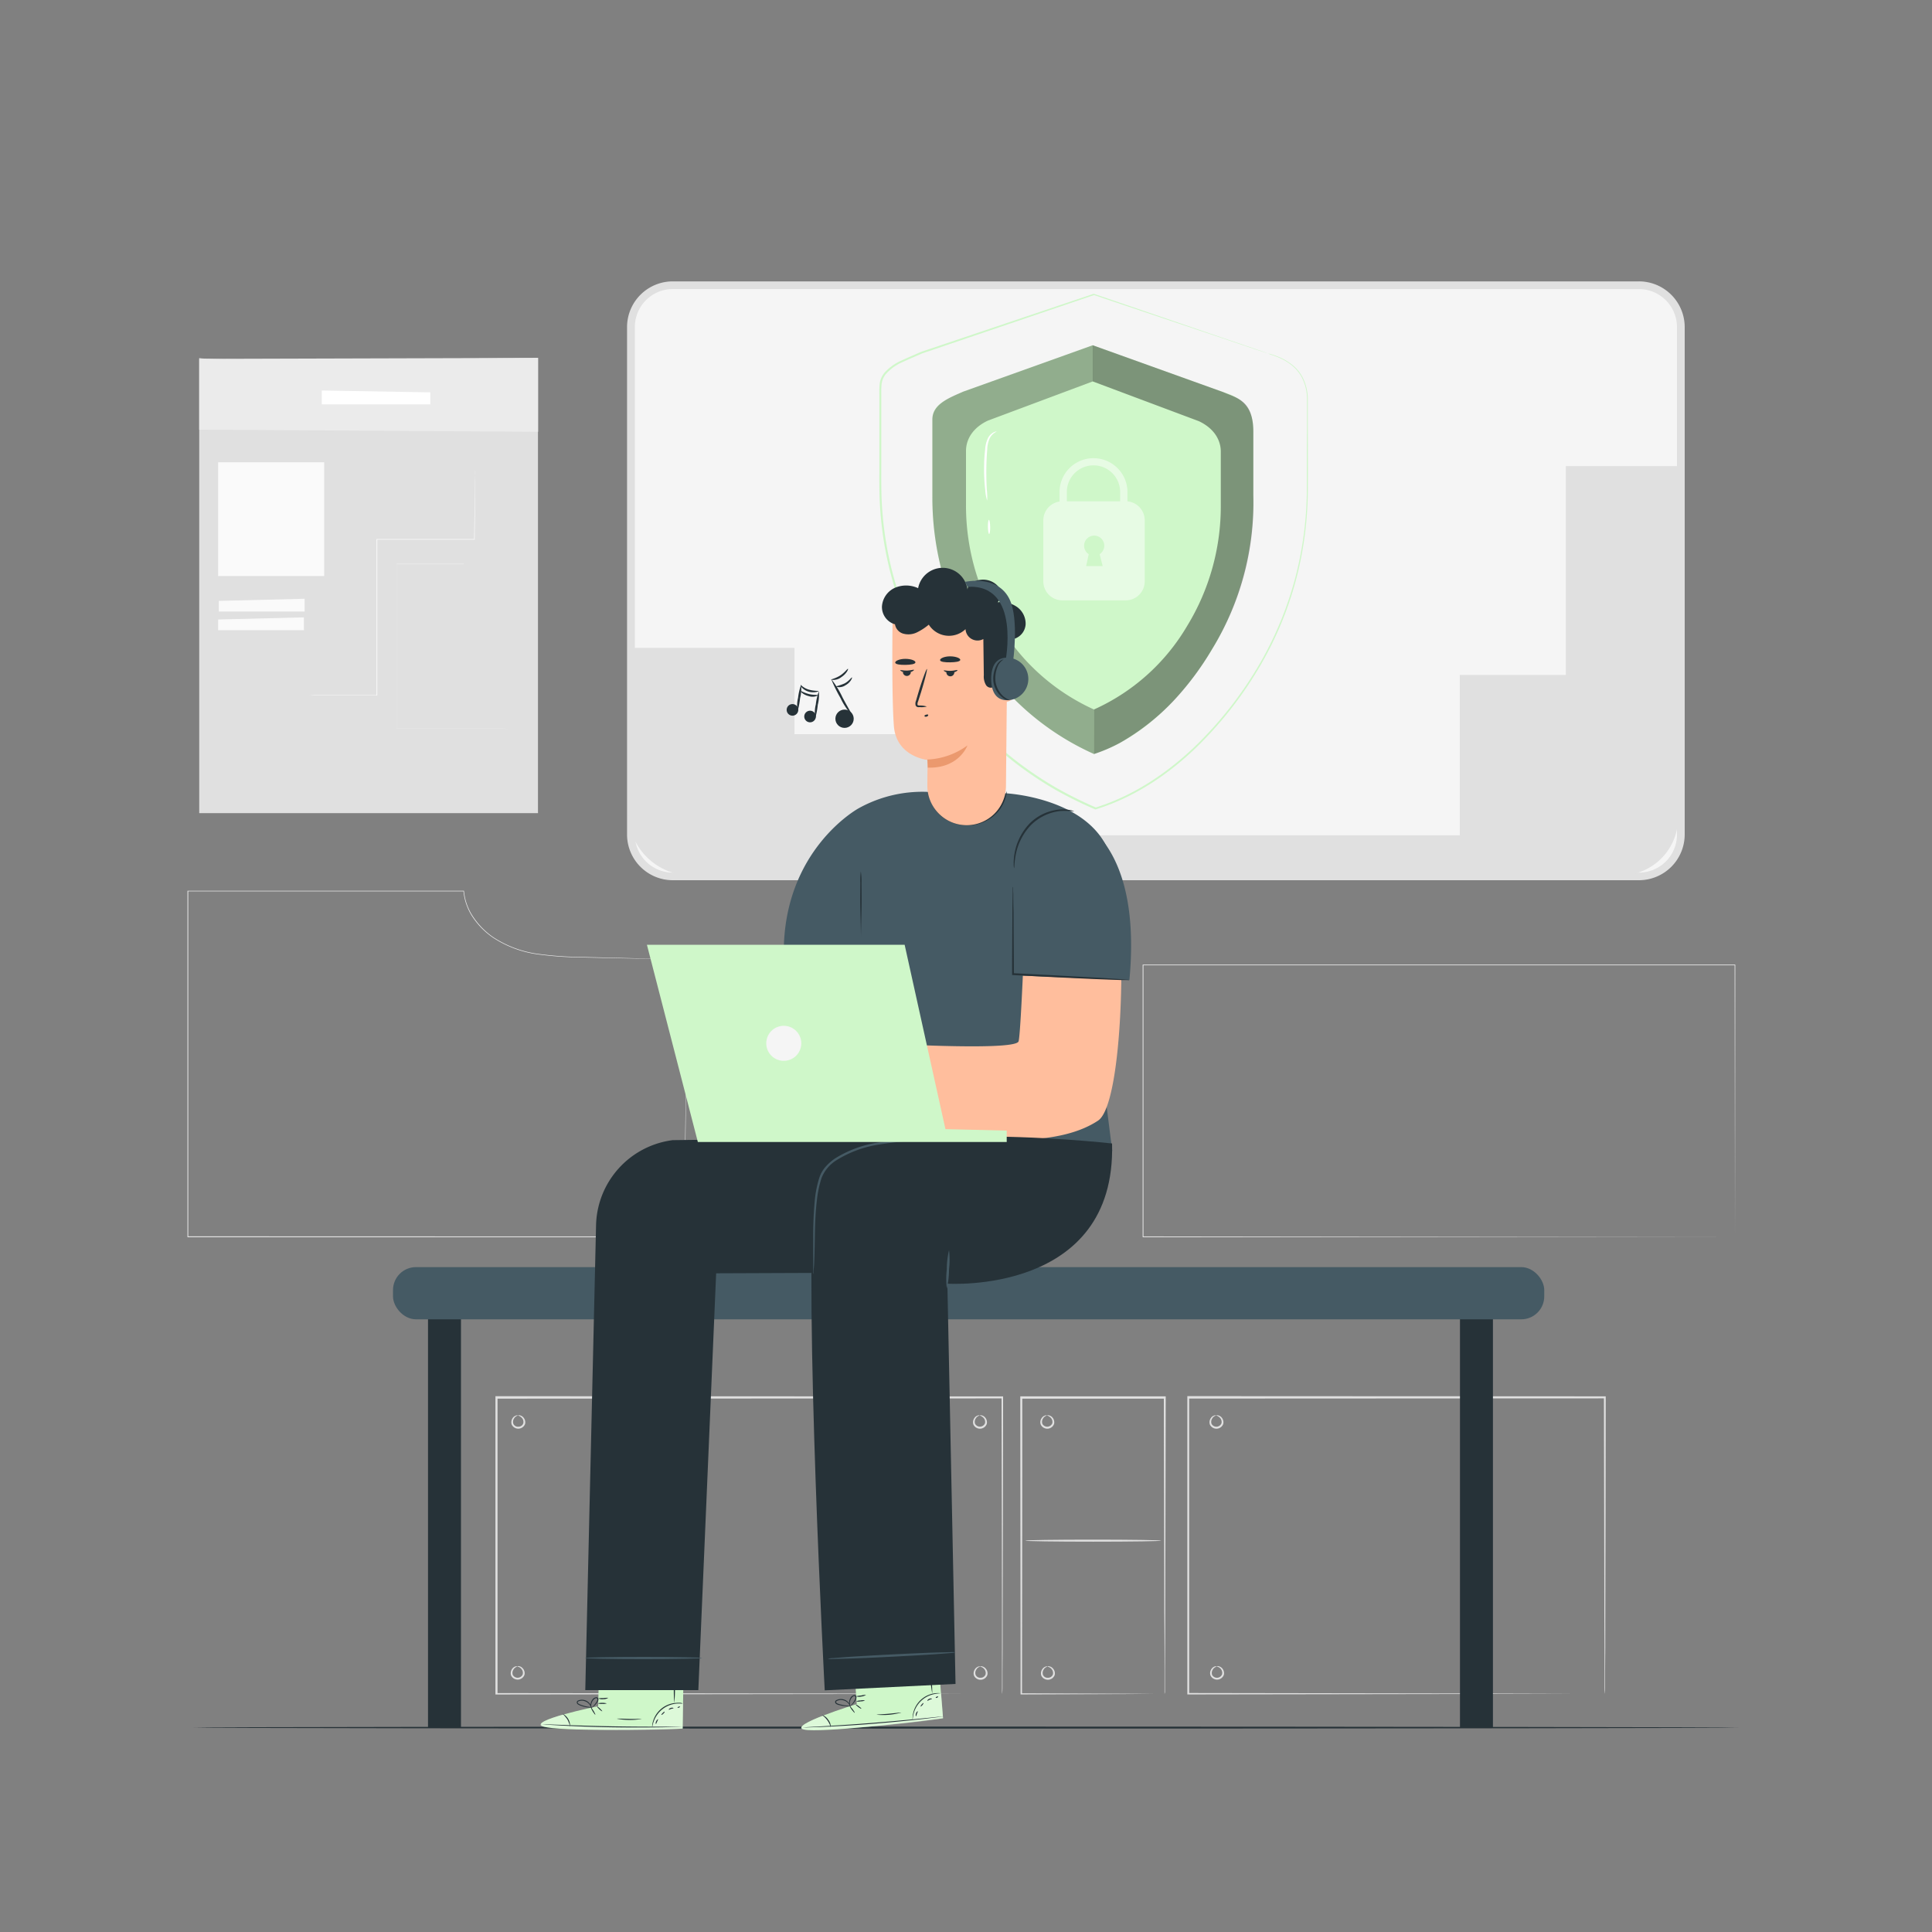 <svg xmlns="http://www.w3.org/2000/svg" viewBox="0 0 500 500"><rect x="0" y="0" width="500" height="500" fill="#808080" stroke="none"/><g id="freepik--background-complete--inject-25"><rect x="163.28" y="73.82" width="271.68" height="152.98" rx="10.83" style="fill:#f5f5f5"></rect><path d="M424.13,227.8h-250A11.84,11.84,0,0,1,162.28,216V84.65a11.84,11.84,0,0,1,11.83-11.83h250A11.85,11.85,0,0,1,436,84.65V216A11.85,11.85,0,0,1,424.13,227.8Zm-250-153a9.84,9.84,0,0,0-9.83,9.83V216a9.84,9.84,0,0,0,9.83,9.83h250A9.84,9.84,0,0,0,434,216V84.65a9.84,9.84,0,0,0-9.83-9.83Z" style="fill:#e0e0e0"></path><path d="M162.61,167.68h43V190h39.18v26.18h133V174.68h27.45V120.62h29.06v91a14.94,14.94,0,0,1-14.94,14.94H178.88a16.26,16.26,0,0,1-16.27-16.27Z" style="fill:#e0e0e0"></path><path d="M178,248.32c0,1.54-.35,27.61-.93,71.79v.08H177l-128.38,0h-.1V230.53h.1l71.4,0h.06v.07a14.39,14.39,0,0,0,2.53,6.88,19.77,19.77,0,0,0,4.95,5,28,28,0,0,0,12,4.42,89.62,89.62,0,0,0,11.24.77l9.49.23,17.67.44L160.3,248l-9.47-.21a89.68,89.68,0,0,1-11.25-.75,28,28,0,0,1-12.08-4.43,19.76,19.76,0,0,1-5-5,14.6,14.6,0,0,1-2.56-7l.08.07-71.4,0,.1-.1v89.49l-.1-.11L177,320l-.08.08C177.59,275.93,178,249.86,178,248.32Z" style="fill:#ebebeb"></path><path d="M259.31,438.39s0-.48,0-1.39,0-2.26,0-4c0-3.53,0-8.71,0-15.36,0-13.28-.06-32.43-.11-55.93l.2.2-130.9.06h0l.26-.26c0,27.15,0,53.09,0,76.7l-.24-.24,94.17.11,27,.07,7.21,0h1.86l.64,0h-.61l-1.83,0-7.16,0-27,.06-94.33.12h-.25v-.24c0-23.61,0-49.55,0-76.7v-.26h.27l130.9.06h.21v.2c0,23.55-.09,42.74-.11,56.06,0,6.63,0,11.79-.05,15.31,0,1.74,0,3.07,0,4S259.31,438.39,259.31,438.39Z" style="fill:#e0e0e0"></path><path d="M253.49,366.33c0,.08-.61.1-1,.83a1.54,1.54,0,0,0-.14,1.32,1.43,1.43,0,0,0,2.56-.12,1.57,1.57,0,0,0-.27-1.3,2.19,2.19,0,0,0-1.11-.73s.14-.09.41-.06a1.64,1.64,0,0,1,1,.56,1.87,1.87,0,0,1,.44,1.66,1.87,1.87,0,0,1-3.47.16,1.87,1.87,0,0,1,.28-1.69,1.64,1.64,0,0,1,.93-.65C253.34,366.25,253.49,366.3,253.49,366.33Z" style="fill:#e0e0e0"></path><path d="M134,366.33c0,.08-.61.1-1,.83a1.54,1.54,0,0,0-.14,1.32,1.3,1.3,0,0,0,1.32.74,1.28,1.28,0,0,0,1.24-.86,1.53,1.53,0,0,0-.27-1.3,2.15,2.15,0,0,0-1.11-.73s.14-.09.41-.06a1.64,1.64,0,0,1,1,.56,1.88,1.88,0,0,1,.45,1.66,1.88,1.88,0,0,1-3.48.16,1.87,1.87,0,0,1,.28-1.69,1.63,1.63,0,0,1,.94-.65C133.85,366.25,134,366.3,134,366.33Z" style="fill:#e0e0e0"></path><path d="M253.64,431.3c0,.09-.61.11-1,.84a1.54,1.54,0,0,0-.14,1.32,1.3,1.3,0,0,0,1.32.74,1.32,1.32,0,0,0,1.24-.86,1.56,1.56,0,0,0-.27-1.3c-.5-.69-1.13-.65-1.11-.74s.14-.09.41-.06a1.69,1.69,0,0,1,1,.57,1.86,1.86,0,0,1,.44,1.65,1.87,1.87,0,0,1-3.47.17,1.87,1.87,0,0,1,.28-1.69,1.68,1.68,0,0,1,.93-.66C253.49,431.23,253.64,431.28,253.64,431.3Z" style="fill:#e0e0e0"></path><path d="M270.91,366.33c0,.08-.61.1-1,.83a1.58,1.58,0,0,0-.15,1.32,1.43,1.43,0,0,0,2.57-.12,1.57,1.57,0,0,0-.27-1.3,2.16,2.16,0,0,0-1.12-.73s.14-.09.42-.06a1.69,1.69,0,0,1,1,.56,1.9,1.9,0,0,1,.44,1.66,1.87,1.87,0,0,1-3.47.16,1.84,1.84,0,0,1,.28-1.69,1.58,1.58,0,0,1,.93-.65C270.77,366.25,270.91,366.3,270.91,366.33Z" style="fill:#e0e0e0"></path><path d="M271.06,431.3c0,.09-.61.11-1,.84a1.62,1.62,0,0,0-.14,1.32,1.3,1.3,0,0,0,1.32.74,1.32,1.32,0,0,0,1.25-.86,1.56,1.56,0,0,0-.27-1.3c-.5-.69-1.13-.65-1.12-.74s.14-.09.41-.06a1.66,1.66,0,0,1,1,.57,1.86,1.86,0,0,1,.45,1.65,1.88,1.88,0,0,1-3.48.17,1.87,1.87,0,0,1,.29-1.69,1.65,1.65,0,0,1,.93-.66C270.91,431.23,271.06,431.28,271.06,431.3Z" style="fill:#e0e0e0"></path><path d="M314.69,366.33c0,.08-.61.1-1,.83a1.58,1.58,0,0,0-.15,1.32,1.43,1.43,0,0,0,2.57-.12,1.57,1.57,0,0,0-.27-1.3,2.16,2.16,0,0,0-1.12-.73s.14-.09.42-.06a1.66,1.66,0,0,1,1,.56,1.9,1.9,0,0,1,.44,1.66,1.87,1.87,0,0,1-3.47.16,1.87,1.87,0,0,1,.28-1.69,1.58,1.58,0,0,1,.93-.65C314.55,366.25,314.7,366.3,314.69,366.33Z" style="fill:#e0e0e0"></path><path d="M314.84,431.3c0,.09-.61.11-1,.84a1.58,1.58,0,0,0-.15,1.32,1.43,1.43,0,0,0,2.57-.12A1.56,1.56,0,0,0,316,432c-.5-.69-1.13-.65-1.12-.74s.14-.09.42-.06a1.72,1.72,0,0,1,1,.57,1.89,1.89,0,0,1,.44,1.65,1.87,1.87,0,0,1-3.47.17,1.84,1.84,0,0,1,.28-1.69,1.65,1.65,0,0,1,.93-.66C314.7,431.23,314.84,431.28,314.84,431.3Z" style="fill:#e0e0e0"></path><path d="M133.85,431.3c0,.09-.61.11-1,.84a1.54,1.54,0,0,0-.14,1.32,1.43,1.43,0,0,0,2.56-.12A1.52,1.52,0,0,0,135,432c-.5-.69-1.13-.65-1.12-.74s.14-.09.41-.06a1.66,1.66,0,0,1,1,.57,1.86,1.86,0,0,1,.45,1.65,1.88,1.88,0,0,1-3.48.17,1.9,1.9,0,0,1,.28-1.69,1.7,1.7,0,0,1,.94-.66C133.7,431.23,133.85,431.28,133.85,431.3Z" style="fill:#e0e0e0"></path><path d="M301.38,438.39s0-.14,0-.39,0-.63,0-1.1c0-1,0-2.42,0-4.26,0-3.72,0-9.12-.07-15.91,0-13.58-.07-32.72-.11-55l.24.24-37.13,0h0l.26-.26c0,29.66-.05,56.67-.07,76.7l-.19-.19,27.1.1,7.42.05,1.94,0,.67,0-.63,0-1.91,0-7.37.05-27.22.1h-.19v-.19c0-20-.05-47-.07-76.7v-.26h37.64v.25c-.05,22.39-.09,41.58-.12,55.21,0,6.76-.05,12.14-.07,15.85,0,1.82,0,3.23,0,4.21,0,.46,0,.81,0,1.07A2.45,2.45,0,0,1,301.38,438.39Z" style="fill:#e0e0e0"></path><path d="M300.53,398.72c0,.15-7.89.26-17.6.26s-17.61-.11-17.61-.26,7.88-.26,17.61-.26S300.53,398.58,300.53,398.72Z" style="fill:#e0e0e0"></path><path d="M415.25,438.39s0-.49,0-1.41,0-2.29,0-4.07c0-3.57,0-8.79-.05-15.47,0-13.34-.07-32.49-.11-55.75l.21.21-107.8.05h0l.26-.26c0,27.46,0,53.52,0,76.7l-.24-.24,77.72.12,22.15.06,5.89,0h1.52l.53,0h-.5l-1.49,0-5.85,0-22.09.07-77.88.12h-.24v-.24c0-23.18,0-49.24,0-76.7v-.26h.27l107.8.05h.21v.21c0,23.31-.09,42.51-.11,55.89,0,6.65,0,11.86-.06,15.42,0,1.76,0,3.1,0,4S415.25,438.39,415.25,438.39Z" style="fill:#e0e0e0"></path><path d="M51.56,92.63V210.44h87.67V92.61S51.56,93.58,51.56,92.63Z" style="fill:#e0e0e0"></path><polygon points="51.56 92.88 51.56 111.2 139.26 111.74 139.26 92.63 51.56 92.88" style="fill:#ebebeb"></polygon><path d="M83.28,101.06v3.59h28.08v-3.11S84,101.06,83.28,101.06Z" style="fill:#fff"></path><rect x="56.45" y="119.64" width="27.45" height="29.44" style="fill:#fafafa"></rect><path d="M80.07,179.91l1.21,0,3.48,0,12.76,0-.08.08c0-8.76,0-20.34,0-33v-7.48h.1l25.24,0-.08.08c.09-5.46.16-9.91.21-13,0-1.51,0-2.7.07-3.56s0-1.25,0-1.25,0,.43,0,1.25,0,2,0,3.56c0,3.13-.08,7.58-.14,13v.08h-.08l-25.24,0,.11-.11v7.38c0,12.68,0,24.26,0,33V180h-.08l-12.76,0-3.48,0Z" style="fill:#fafafa"></path><path d="M131.75,188.63l-2.08,0-5.88,0-21,0h-.09v-.09c0-8.46,0-18.44,0-29.09V145.86h17.41l-.08.09c0-8.14,0-14.91,0-19.68,0-2.34,0-4.19,0-5.5s0-1.94,0-1.94,0,.68,0,1.94,0,3.16,0,5.5c0,4.77,0,11.54,0,19.68v.09h-17.4l.1-.1c0,4.34,0,8.9,0,13.58,0,10.65,0,20.63,0,29.09l-.09-.09,21,0,5.88,0Z" style="fill:#ebebeb"></path><polygon points="56.63 155.51 56.63 158.27 78.84 158.27 78.84 154.96 56.63 155.51" style="fill:#fafafa"></polygon><polygon points="56.45 160.32 56.45 163.09 78.66 163.09 78.66 159.77 56.45 160.32" style="fill:#fafafa"></polygon><path d="M449,320.11c0-1.49,0-27-.08-70.37l.08.08-153.19,0h0l.11-.1c0,24.74,0,48.55,0,70.37l-.1-.1,153.2.1-153.2.1h-.1V249.64h.11l153.19,0h.07v.08C449.06,293.07,449,318.62,449,320.11Z" style="fill:#ebebeb"></path></g><g id="freepik--Floor--inject-25"><path d="M449.88,447.1c0,.14-89.5.26-199.87.26s-199.89-.12-199.89-.26,89.48-.26,199.89-.26S449.88,447,449.88,447.1Z" style="fill:#263238"></path></g><g id="freepik--Bench--inject-25"><rect x="110.77" y="340.35" width="8.53" height="106.74" style="fill:#263238"></rect><rect x="377.84" y="340.35" width="8.53" height="106.75" style="fill:#263238"></rect><rect x="101.71" y="327.93" width="297.94" height="13.51" rx="5.94" style="fill:#455a64"></rect></g><g id="freepik--Shield--inject-25"><path d="M316.65,101.5,282.8,89.35l-33.51,12c-4.28,2-8,3.23-8,7.21V128.4a75,75,0,0,0,11,39.5,68.78,68.78,0,0,0,30.84,27.24c13.7-4.45,23.93-16.32,30.18-26.46a75,75,0,0,0,11.05-39.5V111.33C324.36,105.64,321.34,102.87,316.65,101.5Z" style="fill:#CFF7C9"></path><g style="opacity:0.3"><path d="M283.13,183.62a54.71,54.71,0,0,1-24.4-21.72A59.43,59.43,0,0,1,250,130.64V116.72c0-3.15,1.9-6.11,5.68-7.87l27.13-10.14V89.35l-33.51,12c-3.52,1.53-8,3.23-8,7.21V128.4a75,75,0,0,0,11,39.5,68.78,68.78,0,0,0,30.84,27.24Z"></path></g><g style="opacity:0.4"><path d="M283.13,195.14a41,41,0,0,0,6.65-2.85,59.58,59.58,0,0,0,14.07-11.07,75.46,75.46,0,0,0,9.79-13.15,72.22,72.22,0,0,0,10.72-39.88l0-16.39c0-8.16-4.21-8.76-7.73-10.3L282.8,89.35v9.36L310.26,109c3.78,1.77,5.68,4.72,5.68,7.88v13.92a59.34,59.34,0,0,1-8.74,31.25,53.32,53.32,0,0,1-24.07,21.56Z"></path></g><path d="M291.78,129.75l0-2.68a8.79,8.79,0,0,0-17.57,0l0,2.73a4.92,4.92,0,0,0-4.2,4.86v15.8a4.92,4.92,0,0,0,4.92,4.91h16.4a4.91,4.91,0,0,0,4.92-4.91v-15.8A4.92,4.92,0,0,0,291.78,129.75Zm-6.4,16.76h-4.29l.67-3.09a2.61,2.61,0,1,1,2.83,0Zm4.51-16.78H276.1l0-2.66a6.9,6.9,0,0,1,13.79,0Z" style="fill:#fff;opacity:0.5"></path><path d="M255.48,129.56a10.75,10.75,0,0,1-.5-2.75,45.78,45.78,0,0,1-.28-6.74c0-1.32.13-2.57.25-3.71a7.73,7.73,0,0,1,.75-3,3.43,3.43,0,0,1,1.48-1.49c.46-.22.75-.21.75-.17a3.8,3.8,0,0,0-1.85,1.85,8.05,8.05,0,0,0-.59,2.85c-.09,1.13-.16,2.37-.2,3.68-.07,2.61,0,5,.1,6.68A16.43,16.43,0,0,1,255.48,129.56Z" style="fill:#fff"></path><path d="M256,138.2c-.16,0-.31-.81-.33-1.82s.1-1.83.26-1.84.31.82.33,1.83S256.14,138.2,256,138.2Z" style="fill:#fff"></path><path d="M328.14,91.46a17.8,17.8,0,0,1,2.68.87,14.22,14.22,0,0,1,3,1.64A10.28,10.28,0,0,1,337,97.45a12.57,12.57,0,0,1,1.46,5.73c0,2.18,0,4.54,0,7.09,0,5.09.05,10.91,0,17.4a92.35,92.35,0,0,1-2.74,21.15,90.11,90.11,0,0,1-9.31,23,99.28,99.28,0,0,1-17.09,21.89c-7,6.69-15.64,12.61-25.73,15.75l-.09,0-.09,0a105.16,105.16,0,0,1-10.33-5.1,95.53,95.53,0,0,1-9.87-6.57,89.33,89.33,0,0,1-17.2-17.37,90.57,90.57,0,0,1-18.19-48.32c-.32-4.15-.23-8.25-.24-12.28V107.89c0-2,0-3.88,0-5.79a21.65,21.65,0,0,1,.1-2.89,5.63,5.63,0,0,1,1.16-2.67,12.69,12.69,0,0,1,4.57-3.28c1.67-.79,3.35-1.48,5-2.21h0l44.59-15,.05,0,.06,0,33.08,11.31,8.83,3,2.27.79.77.29s-.27-.07-.78-.24l-2.29-.75-8.86-3L283.08,76.34h.11L238.64,91.47h0c-1.64.73-3.33,1.42-5,2.21a12.28,12.28,0,0,0-4.41,3.16,5.13,5.13,0,0,0-1.06,2.46,21.58,21.58,0,0,0-.09,2.81v5.79c0,3.89,0,7.86,0,11.88s-.07,8.12.25,12.24a90.1,90.1,0,0,0,18.1,48.05,88.91,88.91,0,0,0,17.11,17.27,93.85,93.85,0,0,0,9.81,6.53A104.14,104.14,0,0,0,283.67,209h-.17c10-3.1,18.55-9,25.55-15.62a99.1,99.1,0,0,0,17.05-21.76,90.64,90.64,0,0,0,9.31-22.83,92.24,92.24,0,0,0,2.79-21.06c0-6.48,0-12.31.06-17.4,0-2.55,0-4.92,0-7.08a12.29,12.29,0,0,0-1.39-5.66,10.34,10.34,0,0,0-3.09-3.46,15.18,15.18,0,0,0-3-1.66,20.62,20.62,0,0,0-2-.72Z" style="fill:#CFF7C9"></path></g><g id="freepik--Character--inject-25"><path d="M222.8,249.41l2.49,47,62.56,1.43-4.63-36.52L288,224c-3.14-17.48-27.65-18.69-27.65-18.69L241.12,205a33.85,33.85,0,0,0-18.93,4.2s-19.52,10.63-19.35,37.64" style="fill:#455a64"></path><path d="M260.54,204.77a19.83,19.83,0,0,1-1.69,3.8,10.14,10.14,0,0,1-8.43,4.43,10,10,0,0,1-8.46-4.37,10.21,10.21,0,0,1-1.2-2.78,5.41,5.41,0,0,0-.33-1.08,3.52,3.52,0,0,0,.1,1.14,9,9,0,0,0,1.08,2.93,8.94,8.94,0,0,0,3.31,3.27,10.7,10.7,0,0,0,5.5,1.49,10.46,10.46,0,0,0,5.48-1.53,9.75,9.75,0,0,0,3.31-3.27,10.11,10.11,0,0,0,1.17-2.9A3.12,3.12,0,0,0,260.54,204.77Z" style="fill:#263238"></path><path d="M275.24,220.5a26.62,26.62,0,0,0-10,19.71c-.48,11.94-1.22,28.52-1.66,29.35-1.37,2.56-37.56.38-41.37.11l-4.6-1.42s-8.46-7.32-10-5.12,4.44,3.61,5.6,7.93-10.86.94-11.64.41l-3.1-.88s1.84,5.9,3.41,7.77c5,6,16.49,9,16.49,9s46.87,15.23,65.8,2.66c6.19-4.11,7.24-44.4,4.9-60a12.46,12.46,0,0,0-12.48-10.6Z" style="fill:#ffbe9d"></path><path d="M205.71,277.24a22,22,0,0,0-2.85-1.49,23.48,23.48,0,0,0-2.88-1.42,10.35,10.35,0,0,0,2.72,1.74A10.6,10.6,0,0,0,205.71,277.24Z" style="fill:#eb996e"></path><path d="M283,214.87c5.77,5.52,11.36,16.6,9.29,38.77l-30.75-1.27.79-30.34a10.26,10.26,0,0,1,4-7.83h0A12.84,12.84,0,0,1,283,214.87Z" style="fill:#455a64"></path><path d="M221.72,441l-.82-11.63,21.77-1.69,1.39,17-1.34.19c-6,.8-30.48,3.65-34.59,2.74C203.55,446.6,221.72,441,221.72,441Z" style="fill:#CFF7C9"></path><g style="opacity:0.3"><path d="M236.15,445.12a7.6,7.6,0,0,1,2.42-4.86,7.37,7.37,0,0,1,5-2l.48,6.08Z" style="fill:#fff"></path></g><g style="opacity:0.3"><path d="M212.87,444.06s-6.34,2.37-5.45,3.38,25.75-.94,36.64-2.76l-.07-.48-29,2.51S214.14,444,212.87,444.06Z" style="fill:#fff"></path></g><path d="M244.33,444.16l-.37.07-1.07.15-3.95.48c-3.33.38-7.94.84-13,1.25s-9.74.66-13.09.81l-4,.14-1.08,0a1.38,1.38,0,0,1-.38,0l.38,0,1.08-.07,4-.23c3.35-.19,8-.48,13.08-.89s9.71-.84,13-1.17l4-.4,1.07-.1A1.56,1.56,0,0,1,244.33,444.16Z" style="fill:#263238"></path><path d="M215,447.05a5.71,5.71,0,0,0-2.35-3.24,2.93,2.93,0,0,1,1.68,1.25A2.9,2.9,0,0,1,215,447.05Z" style="fill:#263238"></path><path d="M221.21,443.29c-.06,0-.39-.31-.75-.78s-.6-.9-.54-.94.4.3.75.78S221.27,443.24,221.21,443.29Z" style="fill:#263238"></path><path d="M222.9,442.22c0,.06-.4-.15-.8-.45s-.7-.61-.65-.67.41.15.81.46S223,442.16,222.9,442.22Z" style="fill:#263238"></path><path d="M223.86,440.08a2.78,2.78,0,0,1-1.13.23,2.57,2.57,0,0,1-1.15,0,2.6,2.6,0,0,1,1.13-.23A2.41,2.41,0,0,1,223.86,440.08Z" style="fill:#263238"></path><path d="M224.13,438.6a2.28,2.28,0,0,1-1.24.46,2.21,2.21,0,0,1-1.33-.07,7.85,7.85,0,0,1,1.29-.19A7.18,7.18,0,0,1,224.13,438.6Z" style="fill:#263238"></path><path d="M220.33,441.45a4.28,4.28,0,0,1-1.4.1,7.73,7.73,0,0,1-1.52-.22,3.71,3.71,0,0,1-.88-.28.77.77,0,0,1-.38-.41.55.55,0,0,1,.17-.57,2.57,2.57,0,0,1,3.23.5,2.51,2.51,0,0,1,.53.9,1,1,0,0,1,.07.37,4.08,4.08,0,0,0-.73-1.14,2.52,2.52,0,0,0-1.26-.68,2.15,2.15,0,0,0-1.66.24c-.21.18-.1.44.16.56a4.3,4.3,0,0,0,.81.28,9.55,9.55,0,0,0,1.47.26C219.79,441.44,220.32,441.4,220.33,441.45Z" style="fill:#263238"></path><path d="M220,441.54a1.37,1.37,0,0,1-.24-1,2.41,2.41,0,0,1,.3-1.06,1.42,1.42,0,0,1,1.11-.8.54.54,0,0,1,.48.61,1.51,1.51,0,0,1-.18.64,4.13,4.13,0,0,1-.6.9c-.4.47-.74.66-.76.63s.26-.27.61-.74a4.86,4.86,0,0,0,.53-.89c.16-.31.25-.85-.1-.89s-.68.37-.88.67a2.34,2.34,0,0,0-.32.94A4.69,4.69,0,0,0,220,441.54Z" style="fill:#263238"></path><path d="M243.42,438.23s-.63,0-1.6.19a6.83,6.83,0,0,0-5.35,5c-.26,1-.24,1.59-.29,1.59a1.13,1.13,0,0,1,0-.44,5.77,5.77,0,0,1,.15-1.2,6.63,6.63,0,0,1,5.49-5.13,6,6,0,0,1,1.2-.06A1.72,1.72,0,0,1,243.42,438.23Z" style="fill:#263238"></path><path d="M240.45,429.35a35.09,35.09,0,0,1,.54,4.46,38.19,38.19,0,0,1,.28,4.48,35.09,35.09,0,0,1-.54-4.46A38.19,38.19,0,0,1,240.45,429.35Z" style="fill:#263238"></path><path d="M233.25,443.21a17.68,17.68,0,0,1-6.36.56c0-.08,1.43-.1,3.18-.26S233.23,443.14,233.25,443.21Z" style="fill:#263238"></path><path d="M237.51,442.87c.06.05-.09.31-.21.65s-.17.64-.25.64-.14-.34,0-.73S237.46,442.83,237.51,442.87Z" style="fill:#263238"></path><path d="M239,440.75c.05,0-.07.28-.28.53s-.42.4-.47.36.06-.29.27-.53S238.91,440.7,239,440.75Z" style="fill:#263238"></path><path d="M241.2,439.65c0,.08-.3.1-.61.24s-.53.32-.59.28.09-.36.48-.53S241.21,439.58,241.2,439.65Z" style="fill:#263238"></path><path d="M242.8,439.09c0,.07-.08.19-.26.27s-.34.1-.37,0,.08-.19.26-.27S242.77,439,242.8,439.09Z" style="fill:#263238"></path><path d="M154.8,441.55l.29-11.65,21.84.41-.25,17.05-1.36.07c-6,.22-30.68.69-34.69-.6C136.17,445.38,154.8,441.55,154.8,441.55Z" style="fill:#CFF7C9"></path><g style="opacity:0.3"><path d="M168.76,447a7.64,7.64,0,0,1,2.88-4.6,7.35,7.35,0,0,1,5.13-1.49l-.11,6.1Z" style="fill:#fff"></path></g><g style="opacity:0.3"><path d="M145.69,443.75s-6.54,1.75-5.75,2.84,25.72,1.54,36.74.77l0-.48-29.08-.29S147,443.82,145.69,443.75Z" style="fill:#fff"></path></g><path d="M177,446.87l-.38,0-1.08.05-4,.1c-3.36.06-8,.08-13.11,0s-9.75-.27-13.1-.45l-4-.24-1.07-.08a1.65,1.65,0,0,1-.38,0,2.21,2.21,0,0,1,.38,0l1.08,0,4,.15c3.35.13,8,.28,13.1.37s9.74.1,13.1.09h5.05A1.59,1.59,0,0,1,177,446.87Z" style="fill:#263238"></path><path d="M147.57,446.93a9,9,0,0,0-.71-1.9,8.57,8.57,0,0,0-1.33-1.55,3.52,3.52,0,0,1,2,3.45Z" style="fill:#263238"></path><path d="M154.07,443.78c-.06,0-.36-.34-.67-.85s-.51-.95-.45-1,.36.35.67.85S154.13,443.74,154.07,443.78Z" style="fill:#263238"></path><path d="M155.85,442.88c0,.05-.39-.18-.76-.53s-.63-.67-.58-.72.39.18.76.53S155.9,442.83,155.85,442.88Z" style="fill:#263238"></path><path d="M157,440.84a2.56,2.56,0,0,1-1.14.12,2.4,2.4,0,0,1-1.14-.14,5.06,5.06,0,0,1,2.28,0Z" style="fill:#263238"></path><path d="M157.42,439.39a2.19,2.19,0,0,1-1.28.35,2.25,2.25,0,0,1-1.31-.2,7.12,7.12,0,0,1,1.3-.07A8.14,8.14,0,0,1,157.42,439.39Z" style="fill:#263238"></path><path d="M153.36,441.86a4,4,0,0,1-1.4,0,8,8,0,0,1-1.49-.36,4.06,4.06,0,0,1-.85-.37.78.78,0,0,1-.34-.44.55.55,0,0,1,.23-.55,2.56,2.56,0,0,1,3.17.81,2.65,2.65,0,0,1,.44.94.92.92,0,0,1,0,.38,4.21,4.21,0,0,0-.62-1.21,2.53,2.53,0,0,0-1.19-.8,2.2,2.2,0,0,0-1.67.08c-.23.17-.14.43.1.58a4.54,4.54,0,0,0,.78.35,9.7,9.7,0,0,0,1.44.4C152.83,441.81,153.36,441.82,153.36,441.86Z" style="fill:#263238"></path><path d="M153,441.93a1.43,1.43,0,0,1-.15-1,2.33,2.33,0,0,1,.41-1,1.39,1.39,0,0,1,1.18-.69.56.56,0,0,1,.42.65,1.63,1.63,0,0,1-.25.63,4.65,4.65,0,0,1-.68.83,2.3,2.3,0,0,1-.81.56s.28-.25.68-.69a5,5,0,0,0,.6-.83c.2-.29.34-.82,0-.89s-.72.3-.94.58a2.39,2.39,0,0,0-.41.9A5.23,5.23,0,0,0,153,441.93Z" style="fill:#263238"></path><path d="M176.66,440.89c0,.05-.63-.07-1.61,0a6.86,6.86,0,0,0-5.81,4.46c-.35.93-.39,1.56-.44,1.55a1.15,1.15,0,0,1,0-.44,5.64,5.64,0,0,1,.26-1.17,6.62,6.62,0,0,1,6-4.58,5.28,5.28,0,0,1,1.2,0A1,1,0,0,1,176.66,440.89Z" style="fill:#263238"></path><path d="M174.56,431.76a39.64,39.64,0,0,1,.11,4.49,37.41,37.41,0,0,1-.16,4.48,39.64,39.64,0,0,1-.11-4.49A40.27,40.27,0,0,1,174.56,431.76Z" style="fill:#263238"></path><path d="M166.06,444.86a18.05,18.05,0,0,1-6.39-.05c0-.08,1.44,0,3.19.05S166.05,444.79,166.06,444.86Z" style="fill:#263238"></path><path d="M170.34,444.94c0,.05-.13.3-.28.62s-.23.61-.31.61-.11-.35.07-.72S170.29,444.88,170.34,444.94Z" style="fill:#263238"></path><path d="M172,443c.06.05-.09.28-.32.5s-.46.37-.51.31.1-.27.33-.5S171.93,442.91,172,443Z" style="fill:#263238"></path><path d="M174.31,442.08c0,.08-.31.07-.63.18s-.56.27-.61.22.13-.35.53-.48S174.33,442,174.31,442.08Z" style="fill:#263238"></path><path d="M176,441.68c0,.07-.1.18-.28.25s-.36.06-.38,0,.1-.17.28-.24S175.93,441.61,176,441.68Z" style="fill:#263238"></path><path d="M174,295.07l74.89-.94-15.65,35.21-47.9.19L180.73,437.4H151.47l2.79-120.32a22.73,22.73,0,0,1,19.75-22Z" style="fill:#263238"></path><path d="M181.7,429.09c0-.16-6.79-.29-15.17-.29s-15.16.13-15.16.29,6.79.3,15.16.3S181.7,429.25,181.7,429.09Z" style="fill:#455a64"></path><path d="M245.18,332.21l2.11,103.59-33.85,1.66s-5.39-101.49-2.7-130.29c1.84-19.71,77.06-11.24,77.06-11.24,1.09,39.25-42.62,36.28-42.62,36.28" style="fill:#263238"></path><path d="M247.29,427.63a5.29,5.29,0,0,0-1.3-.05l-3.55.08c-3,.1-7.13.28-11.69.51s-8.7.47-11.69.67l-3.53.28a5.21,5.21,0,0,0-1.3.18,6.22,6.22,0,0,0,1.31.05l3.55-.09c3-.09,7.13-.27,11.69-.5s8.7-.47,11.69-.68l3.53-.27A5.56,5.56,0,0,0,247.29,427.63Z" style="fill:#455a64"></path><path d="M245.61,323.51a22.1,22.1,0,0,0-.58,5,21.61,21.61,0,0,0,0,5,22,22,0,0,0,.58-5A21.64,21.64,0,0,0,245.61,323.51Z" style="fill:#455a64"></path><path d="M246.92,294.33a2.63,2.63,0,0,0-.64,0l-1.83,0c-1.59.05-3.9.13-6.74.29s-6.23.41-10,1a29.38,29.38,0,0,0-11.55,4.15,13.07,13.07,0,0,0-2.47,2.15,8.22,8.22,0,0,0-1.62,2.78,28,28,0,0,0-1.19,5.83,97.49,97.49,0,0,0-.42,10v6.74c0,.74,0,1.34,0,1.83a2.63,2.63,0,0,0,0,.64,2.76,2.76,0,0,0,.09-.64c0-.41.09-1,.13-1.83.09-1.59.14-3.89.19-6.73s.11-6.23.54-9.95a28.53,28.53,0,0,1,1.2-5.71,9.51,9.51,0,0,1,3.88-4.62,29.2,29.2,0,0,1,11.29-4.1c3.7-.58,7.08-.87,9.91-1.09l6.72-.47,1.82-.15A2.76,2.76,0,0,0,246.92,294.33Z" style="fill:#455a64"></path><path d="M250.13,213.56h0A10.18,10.18,0,0,1,240,203.27c0-3.53.1-6.59.1-6.59s-8.17-.76-8.77-8.85-.34-26.76-.34-26.76h0a28.19,28.19,0,0,1,28.48,1.81l1.26.85-.39,39.76A10.16,10.16,0,0,1,250.13,213.56Z" style="fill:#ffbe9d"></path><path d="M239.86,182.85A5.25,5.25,0,0,1,238,183a1.48,1.48,0,0,1-.5,0,.78.78,0,0,1-.53-.43,1.83,1.83,0,0,1,.09-1.22l.69-2.34c1-3.3,2-5.93,2.14-5.88s-.52,2.77-1.54,6.07c-.26.8-.5,1.56-.74,2.32a1.59,1.59,0,0,0-.16.85c0,.16.27.21.56.22A5.54,5.54,0,0,1,239.86,182.85Z" style="fill:#263238"></path><path d="M240,196.57a18.88,18.88,0,0,0,10.37-3.65s-2.14,6-10.26,5.74Z" style="fill:#eb996e"></path><path d="M258.6,172.68c.15-.06,5.12-.71,4.65,5.16S257,181.3,257,181.13,258.6,172.68,258.6,172.68Z" style="fill:#ffbe9d"></path><path d="M259,179.21s.09.08.26.17a1,1,0,0,0,.76.08,2.53,2.53,0,0,0,1.35-2.17,3.28,3.28,0,0,0-.17-1.49,1.16,1.16,0,0,0-.7-.85.52.52,0,0,0-.63.23c-.09.16-.06.28-.09.29s-.12-.11-.06-.35a.71.71,0,0,1,.27-.35.78.78,0,0,1,.57-.1,1.46,1.46,0,0,1,1,1,3.52,3.52,0,0,1,.22,1.67,2.64,2.64,0,0,1-1.69,2.41,1.08,1.08,0,0,1-.93-.23C259,179.35,259,179.22,259,179.21Z" style="fill:#eb996e"></path><path d="M231.58,161.56a4.66,4.66,0,0,1-3.33-4.63,5.71,5.71,0,0,1,3.36-4.81,7.38,7.38,0,0,1,6,.1,6.47,6.47,0,0,1,12.77.35c.2-1.56,2-2.43,3.54-2.53a5.19,5.19,0,0,1,4.27,1.57,3.18,3.18,0,0,1,0,4.26,7.21,7.21,0,0,1,5,1.2,5.31,5.31,0,0,1,2.24,4.55,4.22,4.22,0,0,1-3.17,3.77c-.59.13-.74-.27-1.06.24a5.33,5.33,0,0,0-.23,1.7,22.91,22.91,0,0,1-.33,5.54,2.25,2.25,0,0,0-2.82,1.26,6.58,6.58,0,0,0-.32,3.39,1.49,1.49,0,0,1-2.3-.19,4.33,4.33,0,0,1-.59-2.59l-.12-9.36a3.11,3.11,0,0,1-4.61-2.56,6.18,6.18,0,0,1-9.51-1.16,15.17,15.17,0,0,1-3.07,2,5,5,0,0,1-3.6.31,3,3,0,0,1-2.11-2.75l.41-.35" style="fill:#263238"></path><polygon points="260.54 295.55 180.6 295.55 167.42 244.5 234.12 244.5 244.68 292.22 260.54 292.6 260.54 295.55" style="fill:#CFF7C9"></polygon><path d="M236.54,173.36c.08.11-.66.69-1.76.71s-1.87-.51-1.79-.62.82.13,1.78.1S236.47,173.23,236.54,173.36Z" style="fill:#263238"></path><path d="M233.66,173.9a1,1,0,1,0,2.07,0" style="fill:#263238"></path><path d="M247.79,173.43c.09.11-.65.69-1.76.71s-1.87-.51-1.79-.62.83.13,1.78.1S247.72,173.3,247.79,173.43Z" style="fill:#263238"></path><path d="M244.92,174a1,1,0,1,0,2.06,0" style="fill:#263238"></path><path d="M248.52,170.8c-.08.43-1.24.59-2.61.61s-2.54-.12-2.62-.55,1.07-1,2.6-1S248.59,170.38,248.52,170.8Z" style="fill:#263238"></path><path d="M236.91,171.45c-.07.43-1.23.6-2.6.62s-2.54-.13-2.63-.56,1.08-1,2.61-1S237,171,236.91,171.45Z" style="fill:#263238"></path><path d="M266.13,175.71a5.51,5.51,0,0,1-5.51,5.51c-3,0-4.1-2.46-4.1-5.51s1.06-5.5,4.1-5.5A5.51,5.51,0,0,1,266.13,175.71Z" style="fill:#455a64"></path><path d="M260.15,171.51s4.26-20.44-9.74-19.64l-.67-1.28s8.48-2,11.58,4.6c2.42,5.14.85,16.1.85,16.1Z" style="fill:#455a64"></path><path d="M261.32,181.22a2.59,2.59,0,0,1-1.84-.67,6.25,6.25,0,0,1-2.38-4.08,7.32,7.32,0,0,1,1-4.63c.71-1.07,1.6-1.21,1.59-1.14a4.08,4.08,0,0,0-1.28,1.33,7.83,7.83,0,0,0-.77,4.37,6.4,6.4,0,0,0,2.09,3.86A8.22,8.22,0,0,0,261.32,181.22Z" style="fill:#263238"></path><path d="M240.21,185c.08.12-.07.37-.39.46s-.59,0-.57-.19.21-.25.43-.31S240.13,184.84,240.21,185Z" style="fill:#263238"></path><circle cx="218.57" cy="186.01" r="2.37" style="fill:#263238"></circle><path d="M220.6,185.22a17.56,17.56,0,0,1-3.08-4.57,38.73,38.73,0,0,1-2.42-4.94A23.81,23.81,0,0,1,218,180.4C219.39,183.08,220.71,185.13,220.6,185.22Z" style="fill:#263238"></path><path d="M219.46,173.1c.13.05-.38,1.28-1.71,2.13a3.32,3.32,0,0,1-2.64.68c0-.15,1.17-.33,2.36-1.11S219.33,173,219.46,173.1Z" style="fill:#263238"></path><path d="M220.49,175.33c.13,0-.32,1.28-1.67,2a2.8,2.8,0,0,1-2.6.33,14.34,14.34,0,0,0,2.34-.78C219.76,176.25,220.35,175.26,220.49,175.33Z" style="fill:#263238"></path><path d="M206.28,184.63a1.5,1.5,0,1,1-.27-2.1A1.5,1.5,0,0,1,206.28,184.63Z" style="fill:#263238"></path><path d="M206.41,184.1a8.61,8.61,0,0,1,.13-3.5,14.9,14.9,0,0,1,.79-3.4,10.22,10.22,0,0,1-.27,3.48A20.31,20.31,0,0,1,206.41,184.1Z" style="fill:#263238"></path><path d="M211.88,178.91a4.13,4.13,0,0,1-4.28-.88c-.34-.37-.4-.71-.34-.73s.23.21.59.46a4.81,4.81,0,0,0,1.54.73C210.71,178.86,211.86,178.75,211.88,178.91Z" style="fill:#263238"></path><path d="M210.83,186.35a1.5,1.5,0,1,1-.28-2.11A1.5,1.5,0,0,1,210.83,186.35Z" style="fill:#263238"></path><path d="M211,185.82a8.41,8.41,0,0,1,.13-3.5,14.47,14.47,0,0,1,.79-3.41,10.14,10.14,0,0,1-.28,3.49A19.76,19.76,0,0,1,211,185.82Z" style="fill:#263238"></path><path d="M211.75,179.93a3,3,0,0,1-2.45.22c-1.39-.33-2.2-1.21-2.1-1.3s1,.5,2.22.79S211.72,179.78,211.75,179.93Z" style="fill:#263238"></path><path d="M292.25,253.64a3.14,3.14,0,0,1-.54,0l-1.53,0-5.65-.21c-4.77-.2-11.35-.51-18.62-.89l-3.73-.19-.25,0v-.24c0-6.36.06-12,.08-16.12,0-2,.06-3.59.08-4.78,0-.52,0-.94,0-1.29a2.39,2.39,0,0,1,.05-.45,1.27,1.27,0,0,1,.05.45c0,.35,0,.77.05,1.29,0,1.19,0,2.8.07,4.78,0,4.13.06,9.76.09,16.12l-.24-.26,3.72.19c7.27.38,13.86.75,18.62,1l5.64.38,1.53.13A1.74,1.74,0,0,1,292.25,253.64Z" style="fill:#263238"></path><path d="M278,210a19.28,19.28,0,0,0-3.59-.11,12.71,12.71,0,0,0-7.6,3.64,15.13,15.13,0,0,0-3.91,7.56c-.44,2.18-.35,3.59-.45,3.58a3.38,3.38,0,0,1-.11-1,15,15,0,0,1,4.1-10.53,12.46,12.46,0,0,1,7.94-3.65,10.1,10.1,0,0,1,2.68.18A2.9,2.9,0,0,1,278,210Z" style="fill:#263238"></path><path d="M222.78,225.52a15.73,15.73,0,0,1,.18,2.91c0,1.8.06,4.33,0,7.1-.06,2.62-.11,5-.16,6.94,0,1.11,0,1.91,0,2.7,0-.9,0-1.8,0-3.06,0-2-.1-4.32-.15-7s0-5,0-6.79A15.35,15.35,0,0,1,222.78,225.52Z" style="fill:#263238"></path><path d="M207.37,270a4.53,4.53,0,1,1-4.53-4.52A4.53,4.53,0,0,1,207.37,270Z" style="fill:#f5f5f5"></path></g></svg>